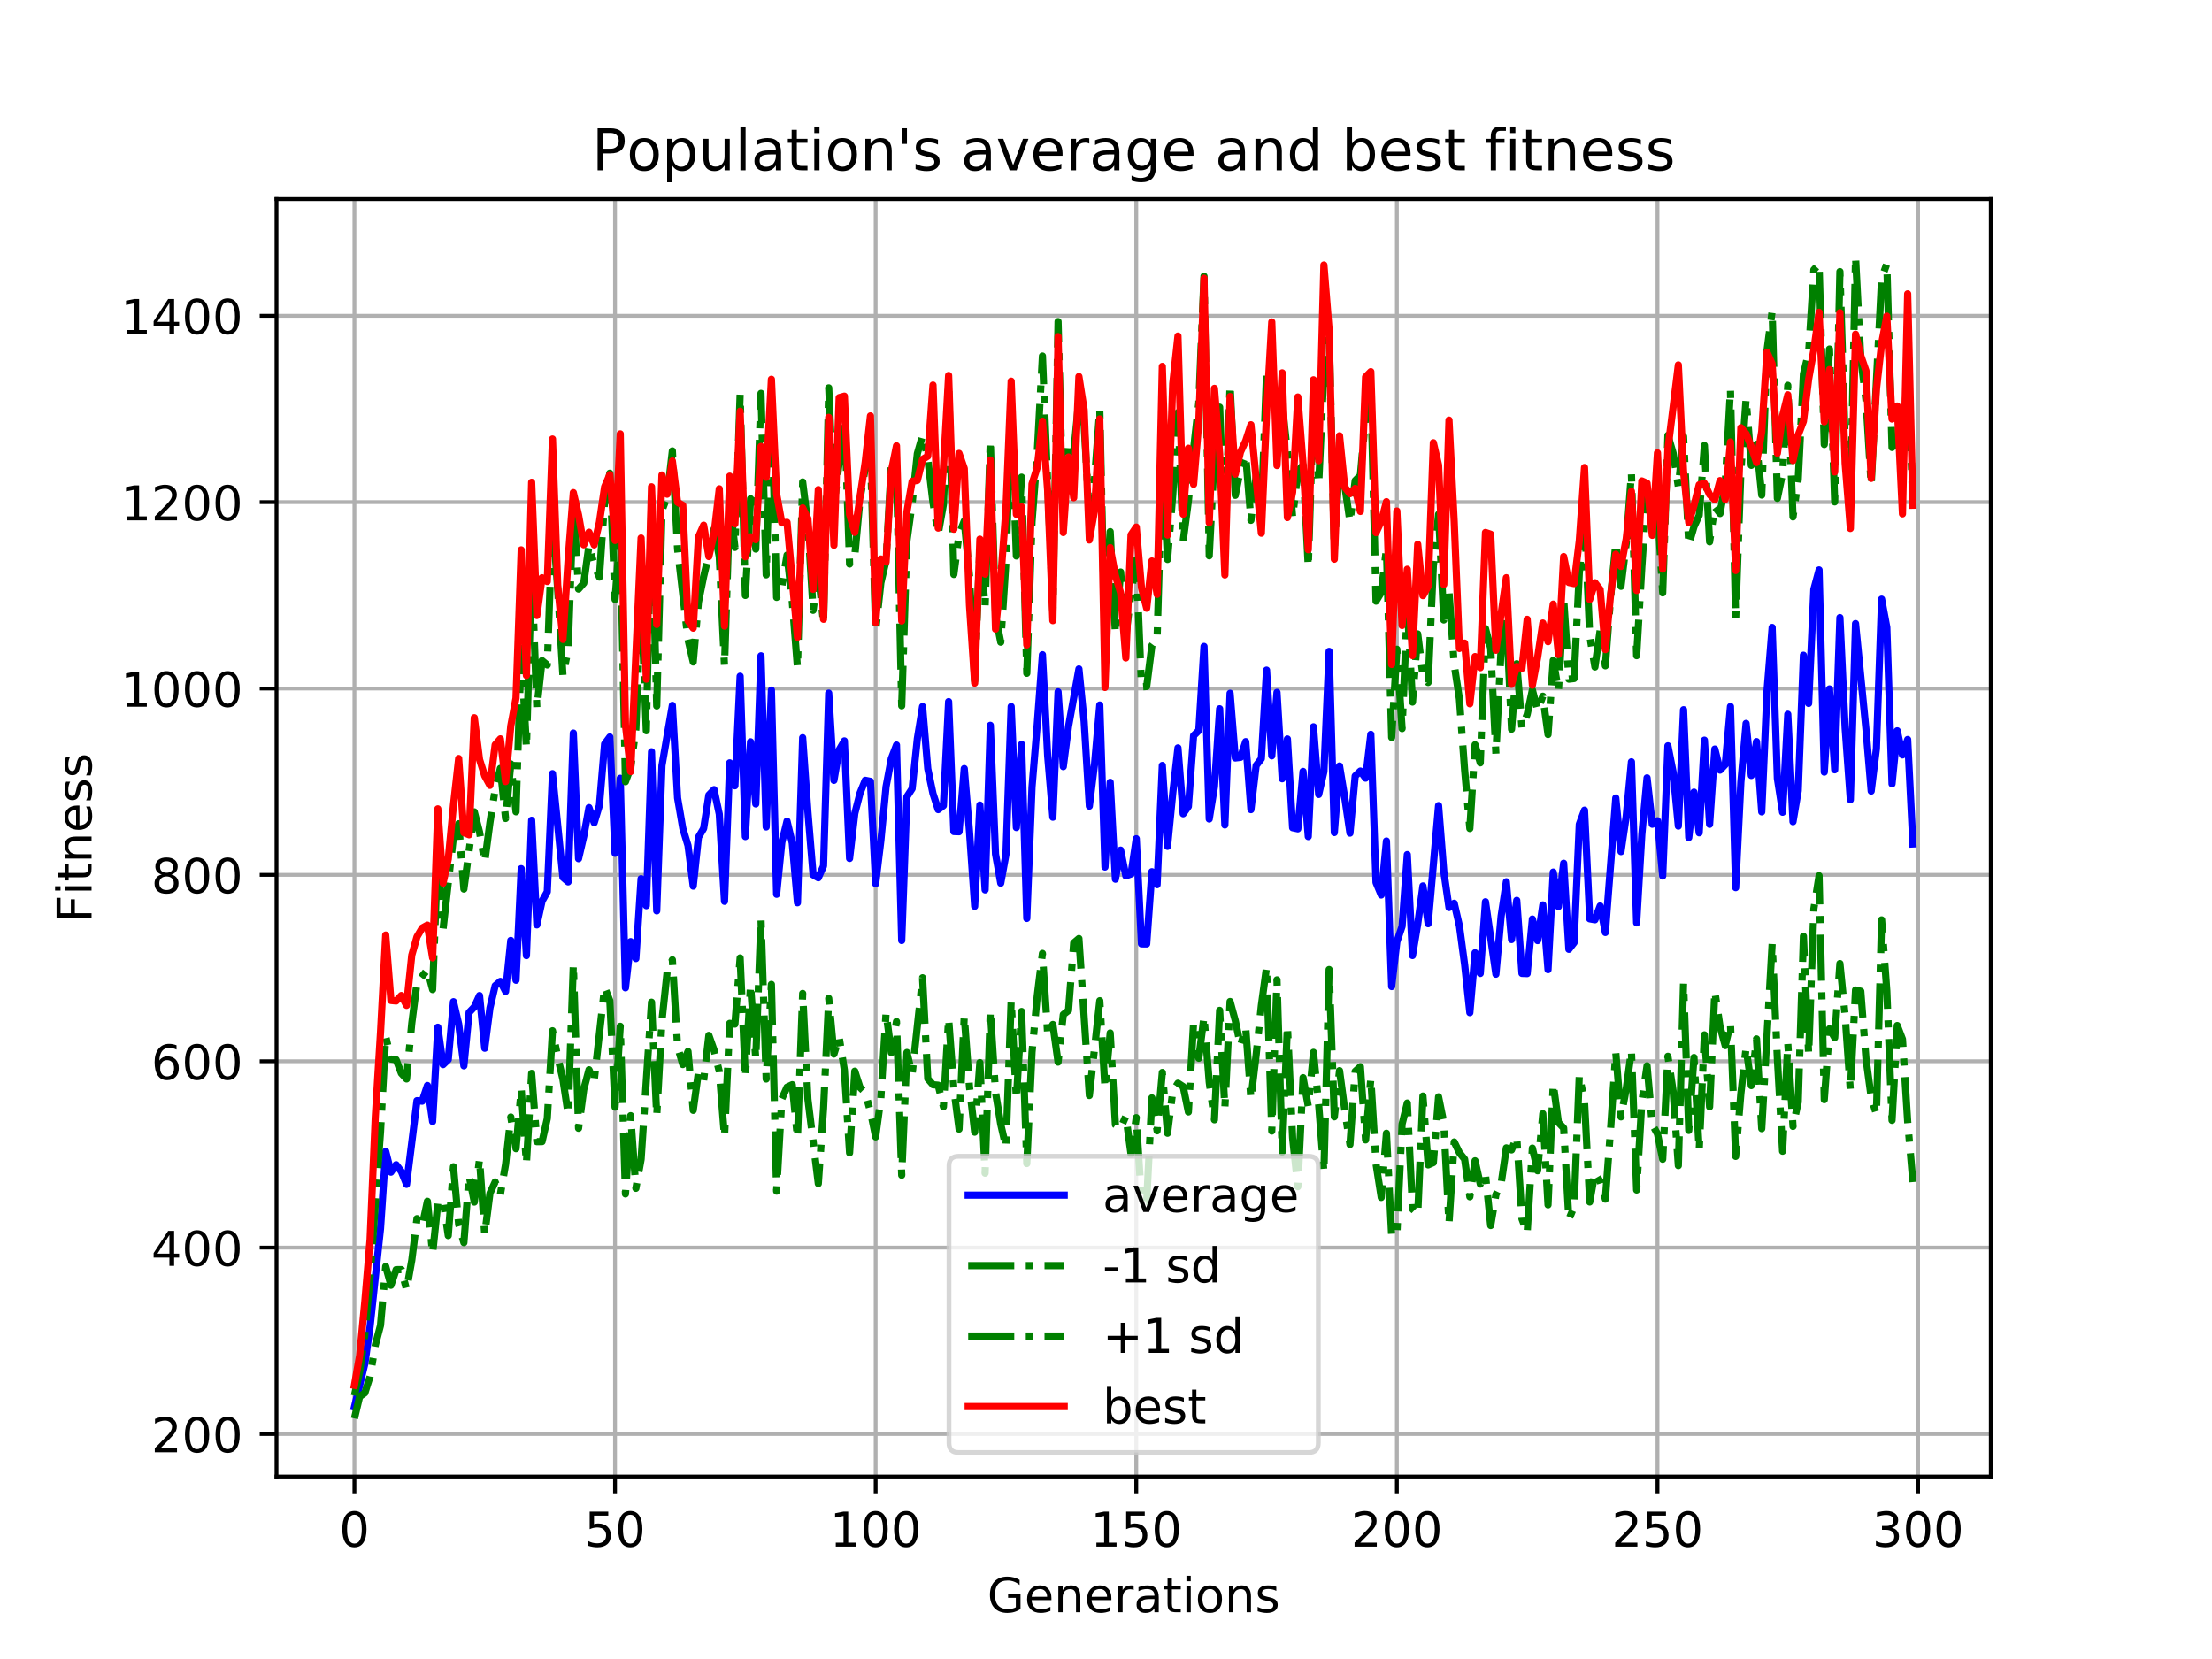 <?xml version="1.0" encoding="utf-8" standalone="no"?>
<!DOCTYPE svg PUBLIC "-//W3C//DTD SVG 1.1//EN"
  "http://www.w3.org/Graphics/SVG/1.1/DTD/svg11.dtd">
<!-- Created with matplotlib (https://matplotlib.org/) -->
<svg height="345.6pt" version="1.1" viewBox="0 0 460.8 345.6" width="460.8pt" xmlns="http://www.w3.org/2000/svg" xmlns:xlink="http://www.w3.org/1999/xlink">
 <defs>
  <style type="text/css">
*{stroke-linecap:butt;stroke-linejoin:round;}
  </style>
 </defs>
 <g id="figure_1">
  <g id="patch_1">
   <path d="M 0 345.6 
L 460.8 345.6 
L 460.8 0 
L 0 0 
z
" style="fill:#ffffff;"/>
  </g>
  <g id="axes_1">
   <g id="patch_2">
    <path d="M 57.6 307.584 
L 414.72 307.584 
L 414.72 41.472 
L 57.6 41.472 
z
" style="fill:#ffffff;"/>
   </g>
   <g id="matplotlib.axis_1">
    <g id="xtick_1">
     <g id="line2d_1">
      <path clip-path="url(#p823031bfba)" d="M 73.833 307.584 
L 73.833 41.472 
" style="fill:none;stroke:#b0b0b0;stroke-linecap:square;stroke-width:0.8;"/>
     </g>
     <g id="line2d_2">
      <defs>
       <path d="M 0 0 
L 0 3.5 
" id="m66d789ad8e" style="stroke:#000000;stroke-width:0.8;"/>
      </defs>
      <g>
       <use style="stroke:#000000;stroke-width:0.8;" x="73.833" xlink:href="#m66d789ad8e" y="307.584"/>
      </g>
     </g>
     <g id="text_1">
      <!-- 0 -->
      <defs>
       <path d="M 31.781 66.406 
Q 24.172 66.406 20.328 58.906 
Q 16.5 51.422 16.5 36.375 
Q 16.5 21.391 20.328 13.891 
Q 24.172 6.391 31.781 6.391 
Q 39.453 6.391 43.281 13.891 
Q 47.125 21.391 47.125 36.375 
Q 47.125 51.422 43.281 58.906 
Q 39.453 66.406 31.781 66.406 
z
M 31.781 74.219 
Q 44.047 74.219 50.516 64.516 
Q 56.984 54.828 56.984 36.375 
Q 56.984 17.969 50.516 8.266 
Q 44.047 -1.422 31.781 -1.422 
Q 19.531 -1.422 13.062 8.266 
Q 6.594 17.969 6.594 36.375 
Q 6.594 54.828 13.062 64.516 
Q 19.531 74.219 31.781 74.219 
z
" id="DejaVuSans-48"/>
      </defs>
      <g transform="translate(70.651 322.182)scale(0.1 -0.1)">
       <use xlink:href="#DejaVuSans-48"/>
      </g>
     </g>
    </g>
    <g id="xtick_2">
     <g id="line2d_3">
      <path clip-path="url(#p823031bfba)" d="M 128.123 307.584 
L 128.123 41.472 
" style="fill:none;stroke:#b0b0b0;stroke-linecap:square;stroke-width:0.8;"/>
     </g>
     <g id="line2d_4">
      <g>
       <use style="stroke:#000000;stroke-width:0.8;" x="128.123" xlink:href="#m66d789ad8e" y="307.584"/>
      </g>
     </g>
     <g id="text_2">
      <!-- 50 -->
      <defs>
       <path d="M 10.797 72.906 
L 49.516 72.906 
L 49.516 64.594 
L 19.828 64.594 
L 19.828 46.734 
Q 21.969 47.469 24.109 47.828 
Q 26.266 48.188 28.422 48.188 
Q 40.625 48.188 47.75 41.5 
Q 54.891 34.812 54.891 23.391 
Q 54.891 11.625 47.562 5.094 
Q 40.234 -1.422 26.906 -1.422 
Q 22.312 -1.422 17.547 -0.641 
Q 12.797 0.141 7.719 1.703 
L 7.719 11.625 
Q 12.109 9.234 16.797 8.062 
Q 21.484 6.891 26.703 6.891 
Q 35.156 6.891 40.078 11.328 
Q 45.016 15.766 45.016 23.391 
Q 45.016 31 40.078 35.438 
Q 35.156 39.891 26.703 39.891 
Q 22.75 39.891 18.812 39.016 
Q 14.891 38.141 10.797 36.281 
z
" id="DejaVuSans-53"/>
      </defs>
      <g transform="translate(121.76 322.182)scale(0.1 -0.1)">
       <use xlink:href="#DejaVuSans-53"/>
       <use x="63.623" xlink:href="#DejaVuSans-48"/>
      </g>
     </g>
    </g>
    <g id="xtick_3">
     <g id="line2d_5">
      <path clip-path="url(#p823031bfba)" d="M 182.413 307.584 
L 182.413 41.472 
" style="fill:none;stroke:#b0b0b0;stroke-linecap:square;stroke-width:0.8;"/>
     </g>
     <g id="line2d_6">
      <g>
       <use style="stroke:#000000;stroke-width:0.8;" x="182.413" xlink:href="#m66d789ad8e" y="307.584"/>
      </g>
     </g>
     <g id="text_3">
      <!-- 100 -->
      <defs>
       <path d="M 12.406 8.297 
L 28.516 8.297 
L 28.516 63.922 
L 10.984 60.406 
L 10.984 69.391 
L 28.422 72.906 
L 38.281 72.906 
L 38.281 8.297 
L 54.391 8.297 
L 54.391 0 
L 12.406 0 
z
" id="DejaVuSans-49"/>
      </defs>
      <g transform="translate(172.869 322.182)scale(0.1 -0.1)">
       <use xlink:href="#DejaVuSans-49"/>
       <use x="63.623" xlink:href="#DejaVuSans-48"/>
       <use x="127.246" xlink:href="#DejaVuSans-48"/>
      </g>
     </g>
    </g>
    <g id="xtick_4">
     <g id="line2d_7">
      <path clip-path="url(#p823031bfba)" d="M 236.703 307.584 
L 236.703 41.472 
" style="fill:none;stroke:#b0b0b0;stroke-linecap:square;stroke-width:0.8;"/>
     </g>
     <g id="line2d_8">
      <g>
       <use style="stroke:#000000;stroke-width:0.8;" x="236.703" xlink:href="#m66d789ad8e" y="307.584"/>
      </g>
     </g>
     <g id="text_4">
      <!-- 150 -->
      <g transform="translate(227.159 322.182)scale(0.1 -0.1)">
       <use xlink:href="#DejaVuSans-49"/>
       <use x="63.623" xlink:href="#DejaVuSans-53"/>
       <use x="127.246" xlink:href="#DejaVuSans-48"/>
      </g>
     </g>
    </g>
    <g id="xtick_5">
     <g id="line2d_9">
      <path clip-path="url(#p823031bfba)" d="M 290.993 307.584 
L 290.993 41.472 
" style="fill:none;stroke:#b0b0b0;stroke-linecap:square;stroke-width:0.8;"/>
     </g>
     <g id="line2d_10">
      <g>
       <use style="stroke:#000000;stroke-width:0.8;" x="290.993" xlink:href="#m66d789ad8e" y="307.584"/>
      </g>
     </g>
     <g id="text_5">
      <!-- 200 -->
      <defs>
       <path d="M 19.188 8.297 
L 53.609 8.297 
L 53.609 0 
L 7.328 0 
L 7.328 8.297 
Q 12.938 14.109 22.625 23.891 
Q 32.328 33.688 34.812 36.531 
Q 39.547 41.844 41.422 45.531 
Q 43.312 49.219 43.312 52.781 
Q 43.312 58.594 39.234 62.25 
Q 35.156 65.922 28.609 65.922 
Q 23.969 65.922 18.812 64.312 
Q 13.672 62.703 7.812 59.422 
L 7.812 69.391 
Q 13.766 71.781 18.938 73 
Q 24.125 74.219 28.422 74.219 
Q 39.75 74.219 46.484 68.547 
Q 53.219 62.891 53.219 53.422 
Q 53.219 48.922 51.531 44.891 
Q 49.859 40.875 45.406 35.406 
Q 44.188 33.984 37.641 27.219 
Q 31.109 20.453 19.188 8.297 
z
" id="DejaVuSans-50"/>
      </defs>
      <g transform="translate(281.449 322.182)scale(0.1 -0.1)">
       <use xlink:href="#DejaVuSans-50"/>
       <use x="63.623" xlink:href="#DejaVuSans-48"/>
       <use x="127.246" xlink:href="#DejaVuSans-48"/>
      </g>
     </g>
    </g>
    <g id="xtick_6">
     <g id="line2d_11">
      <path clip-path="url(#p823031bfba)" d="M 345.283 307.584 
L 345.283 41.472 
" style="fill:none;stroke:#b0b0b0;stroke-linecap:square;stroke-width:0.8;"/>
     </g>
     <g id="line2d_12">
      <g>
       <use style="stroke:#000000;stroke-width:0.8;" x="345.283" xlink:href="#m66d789ad8e" y="307.584"/>
      </g>
     </g>
     <g id="text_6">
      <!-- 250 -->
      <g transform="translate(335.739 322.182)scale(0.1 -0.1)">
       <use xlink:href="#DejaVuSans-50"/>
       <use x="63.623" xlink:href="#DejaVuSans-53"/>
       <use x="127.246" xlink:href="#DejaVuSans-48"/>
      </g>
     </g>
    </g>
    <g id="xtick_7">
     <g id="line2d_13">
      <path clip-path="url(#p823031bfba)" d="M 399.573 307.584 
L 399.573 41.472 
" style="fill:none;stroke:#b0b0b0;stroke-linecap:square;stroke-width:0.8;"/>
     </g>
     <g id="line2d_14">
      <g>
       <use style="stroke:#000000;stroke-width:0.8;" x="399.573" xlink:href="#m66d789ad8e" y="307.584"/>
      </g>
     </g>
     <g id="text_7">
      <!-- 300 -->
      <defs>
       <path d="M 40.578 39.312 
Q 47.656 37.797 51.625 33 
Q 55.609 28.219 55.609 21.188 
Q 55.609 10.406 48.188 4.484 
Q 40.766 -1.422 27.094 -1.422 
Q 22.516 -1.422 17.656 -0.516 
Q 12.797 0.391 7.625 2.203 
L 7.625 11.719 
Q 11.719 9.328 16.594 8.109 
Q 21.484 6.891 26.812 6.891 
Q 36.078 6.891 40.938 10.547 
Q 45.797 14.203 45.797 21.188 
Q 45.797 27.641 41.281 31.266 
Q 36.766 34.906 28.719 34.906 
L 20.219 34.906 
L 20.219 43.016 
L 29.109 43.016 
Q 36.375 43.016 40.234 45.922 
Q 44.094 48.828 44.094 54.297 
Q 44.094 59.906 40.109 62.906 
Q 36.141 65.922 28.719 65.922 
Q 24.656 65.922 20.016 65.031 
Q 15.375 64.156 9.812 62.312 
L 9.812 71.094 
Q 15.438 72.656 20.344 73.438 
Q 25.25 74.219 29.594 74.219 
Q 40.828 74.219 47.359 69.109 
Q 53.906 64.016 53.906 55.328 
Q 53.906 49.266 50.438 45.094 
Q 46.969 40.922 40.578 39.312 
z
" id="DejaVuSans-51"/>
      </defs>
      <g transform="translate(390.029 322.182)scale(0.1 -0.1)">
       <use xlink:href="#DejaVuSans-51"/>
       <use x="63.623" xlink:href="#DejaVuSans-48"/>
       <use x="127.246" xlink:href="#DejaVuSans-48"/>
      </g>
     </g>
    </g>
    <g id="text_8">
     <!-- Generations -->
     <defs>
      <path d="M 59.516 10.406 
L 59.516 29.984 
L 43.406 29.984 
L 43.406 38.094 
L 69.281 38.094 
L 69.281 6.781 
Q 63.578 2.734 56.688 0.656 
Q 49.812 -1.422 42 -1.422 
Q 24.906 -1.422 15.25 8.562 
Q 5.609 18.562 5.609 36.375 
Q 5.609 54.25 15.25 64.234 
Q 24.906 74.219 42 74.219 
Q 49.125 74.219 55.547 72.453 
Q 61.969 70.703 67.391 67.281 
L 67.391 56.781 
Q 61.922 61.422 55.766 63.766 
Q 49.609 66.109 42.828 66.109 
Q 29.438 66.109 22.719 58.641 
Q 16.016 51.172 16.016 36.375 
Q 16.016 21.625 22.719 14.156 
Q 29.438 6.688 42.828 6.688 
Q 48.047 6.688 52.141 7.594 
Q 56.25 8.5 59.516 10.406 
z
" id="DejaVuSans-71"/>
      <path d="M 56.203 29.594 
L 56.203 25.203 
L 14.891 25.203 
Q 15.484 15.922 20.484 11.062 
Q 25.484 6.203 34.422 6.203 
Q 39.594 6.203 44.453 7.469 
Q 49.312 8.734 54.109 11.281 
L 54.109 2.781 
Q 49.266 0.734 44.188 -0.344 
Q 39.109 -1.422 33.891 -1.422 
Q 20.797 -1.422 13.156 6.188 
Q 5.516 13.812 5.516 26.812 
Q 5.516 40.234 12.766 48.109 
Q 20.016 56 32.328 56 
Q 43.359 56 49.781 48.891 
Q 56.203 41.797 56.203 29.594 
z
M 47.219 32.234 
Q 47.125 39.594 43.094 43.984 
Q 39.062 48.391 32.422 48.391 
Q 24.906 48.391 20.391 44.141 
Q 15.875 39.891 15.188 32.172 
z
" id="DejaVuSans-101"/>
      <path d="M 54.891 33.016 
L 54.891 0 
L 45.906 0 
L 45.906 32.719 
Q 45.906 40.484 42.875 44.328 
Q 39.844 48.188 33.797 48.188 
Q 26.516 48.188 22.312 43.547 
Q 18.109 38.922 18.109 30.906 
L 18.109 0 
L 9.078 0 
L 9.078 54.688 
L 18.109 54.688 
L 18.109 46.188 
Q 21.344 51.125 25.703 53.562 
Q 30.078 56 35.797 56 
Q 45.219 56 50.047 50.172 
Q 54.891 44.344 54.891 33.016 
z
" id="DejaVuSans-110"/>
      <path d="M 41.109 46.297 
Q 39.594 47.172 37.812 47.578 
Q 36.031 48 33.891 48 
Q 26.266 48 22.188 43.047 
Q 18.109 38.094 18.109 28.812 
L 18.109 0 
L 9.078 0 
L 9.078 54.688 
L 18.109 54.688 
L 18.109 46.188 
Q 20.953 51.172 25.484 53.578 
Q 30.031 56 36.531 56 
Q 37.453 56 38.578 55.875 
Q 39.703 55.766 41.062 55.516 
z
" id="DejaVuSans-114"/>
      <path d="M 34.281 27.484 
Q 23.391 27.484 19.188 25 
Q 14.984 22.516 14.984 16.5 
Q 14.984 11.719 18.141 8.906 
Q 21.297 6.109 26.703 6.109 
Q 34.188 6.109 38.703 11.406 
Q 43.219 16.703 43.219 25.484 
L 43.219 27.484 
z
M 52.203 31.203 
L 52.203 0 
L 43.219 0 
L 43.219 8.297 
Q 40.141 3.328 35.547 0.953 
Q 30.953 -1.422 24.312 -1.422 
Q 15.922 -1.422 10.953 3.297 
Q 6 8.016 6 15.922 
Q 6 25.141 12.172 29.828 
Q 18.359 34.516 30.609 34.516 
L 43.219 34.516 
L 43.219 35.406 
Q 43.219 41.609 39.141 45 
Q 35.062 48.391 27.688 48.391 
Q 23 48.391 18.547 47.266 
Q 14.109 46.141 10.016 43.891 
L 10.016 52.203 
Q 14.938 54.109 19.578 55.047 
Q 24.219 56 28.609 56 
Q 40.484 56 46.344 49.844 
Q 52.203 43.703 52.203 31.203 
z
" id="DejaVuSans-97"/>
      <path d="M 18.312 70.219 
L 18.312 54.688 
L 36.812 54.688 
L 36.812 47.703 
L 18.312 47.703 
L 18.312 18.016 
Q 18.312 11.328 20.141 9.422 
Q 21.969 7.516 27.594 7.516 
L 36.812 7.516 
L 36.812 0 
L 27.594 0 
Q 17.188 0 13.234 3.875 
Q 9.281 7.766 9.281 18.016 
L 9.281 47.703 
L 2.688 47.703 
L 2.688 54.688 
L 9.281 54.688 
L 9.281 70.219 
z
" id="DejaVuSans-116"/>
      <path d="M 9.422 54.688 
L 18.406 54.688 
L 18.406 0 
L 9.422 0 
z
M 9.422 75.984 
L 18.406 75.984 
L 18.406 64.594 
L 9.422 64.594 
z
" id="DejaVuSans-105"/>
      <path d="M 30.609 48.391 
Q 23.391 48.391 19.188 42.75 
Q 14.984 37.109 14.984 27.297 
Q 14.984 17.484 19.156 11.844 
Q 23.344 6.203 30.609 6.203 
Q 37.797 6.203 41.984 11.859 
Q 46.188 17.531 46.188 27.297 
Q 46.188 37.016 41.984 42.703 
Q 37.797 48.391 30.609 48.391 
z
M 30.609 56 
Q 42.328 56 49.016 48.375 
Q 55.719 40.766 55.719 27.297 
Q 55.719 13.875 49.016 6.219 
Q 42.328 -1.422 30.609 -1.422 
Q 18.844 -1.422 12.172 6.219 
Q 5.516 13.875 5.516 27.297 
Q 5.516 40.766 12.172 48.375 
Q 18.844 56 30.609 56 
z
" id="DejaVuSans-111"/>
      <path d="M 44.281 53.078 
L 44.281 44.578 
Q 40.484 46.531 36.375 47.5 
Q 32.281 48.484 27.875 48.484 
Q 21.188 48.484 17.844 46.438 
Q 14.5 44.391 14.5 40.281 
Q 14.5 37.156 16.891 35.375 
Q 19.281 33.594 26.516 31.984 
L 29.594 31.297 
Q 39.156 29.25 43.188 25.516 
Q 47.219 21.781 47.219 15.094 
Q 47.219 7.469 41.188 3.016 
Q 35.156 -1.422 24.609 -1.422 
Q 20.219 -1.422 15.453 -0.562 
Q 10.688 0.297 5.422 2 
L 5.422 11.281 
Q 10.406 8.688 15.234 7.391 
Q 20.062 6.109 24.812 6.109 
Q 31.156 6.109 34.562 8.281 
Q 37.984 10.453 37.984 14.406 
Q 37.984 18.062 35.516 20.016 
Q 33.062 21.969 24.703 23.781 
L 21.578 24.516 
Q 13.234 26.266 9.516 29.906 
Q 5.812 33.547 5.812 39.891 
Q 5.812 47.609 11.281 51.797 
Q 16.75 56 26.812 56 
Q 31.781 56 36.172 55.266 
Q 40.578 54.547 44.281 53.078 
z
" id="DejaVuSans-115"/>
     </defs>
     <g transform="translate(205.662 335.861)scale(0.1 -0.1)">
      <use xlink:href="#DejaVuSans-71"/>
      <use x="77.49" xlink:href="#DejaVuSans-101"/>
      <use x="139.014" xlink:href="#DejaVuSans-110"/>
      <use x="202.393" xlink:href="#DejaVuSans-101"/>
      <use x="263.916" xlink:href="#DejaVuSans-114"/>
      <use x="305.029" xlink:href="#DejaVuSans-97"/>
      <use x="366.309" xlink:href="#DejaVuSans-116"/>
      <use x="405.518" xlink:href="#DejaVuSans-105"/>
      <use x="433.301" xlink:href="#DejaVuSans-111"/>
      <use x="494.482" xlink:href="#DejaVuSans-110"/>
      <use x="557.861" xlink:href="#DejaVuSans-115"/>
     </g>
    </g>
   </g>
   <g id="matplotlib.axis_2">
    <g id="ytick_1">
     <g id="line2d_15">
      <path clip-path="url(#p823031bfba)" d="M 57.6 298.726 
L 414.72 298.726 
" style="fill:none;stroke:#b0b0b0;stroke-linecap:square;stroke-width:0.8;"/>
     </g>
     <g id="line2d_16">
      <defs>
       <path d="M 0 0 
L -3.5 0 
" id="ma57bd97db6" style="stroke:#000000;stroke-width:0.8;"/>
      </defs>
      <g>
       <use style="stroke:#000000;stroke-width:0.8;" x="57.6" xlink:href="#ma57bd97db6" y="298.726"/>
      </g>
     </g>
     <g id="text_9">
      <!-- 200 -->
      <g transform="translate(31.512 302.525)scale(0.1 -0.1)">
       <use xlink:href="#DejaVuSans-50"/>
       <use x="63.623" xlink:href="#DejaVuSans-48"/>
       <use x="127.246" xlink:href="#DejaVuSans-48"/>
      </g>
     </g>
    </g>
    <g id="ytick_2">
     <g id="line2d_17">
      <path clip-path="url(#p823031bfba)" d="M 57.6 259.901 
L 414.72 259.901 
" style="fill:none;stroke:#b0b0b0;stroke-linecap:square;stroke-width:0.8;"/>
     </g>
     <g id="line2d_18">
      <g>
       <use style="stroke:#000000;stroke-width:0.8;" x="57.6" xlink:href="#ma57bd97db6" y="259.901"/>
      </g>
     </g>
     <g id="text_10">
      <!-- 400 -->
      <defs>
       <path d="M 37.797 64.312 
L 12.891 25.391 
L 37.797 25.391 
z
M 35.203 72.906 
L 47.609 72.906 
L 47.609 25.391 
L 58.016 25.391 
L 58.016 17.188 
L 47.609 17.188 
L 47.609 0 
L 37.797 0 
L 37.797 17.188 
L 4.891 17.188 
L 4.891 26.703 
z
" id="DejaVuSans-52"/>
      </defs>
      <g transform="translate(31.512 263.701)scale(0.1 -0.1)">
       <use xlink:href="#DejaVuSans-52"/>
       <use x="63.623" xlink:href="#DejaVuSans-48"/>
       <use x="127.246" xlink:href="#DejaVuSans-48"/>
      </g>
     </g>
    </g>
    <g id="ytick_3">
     <g id="line2d_19">
      <path clip-path="url(#p823031bfba)" d="M 57.6 221.077 
L 414.72 221.077 
" style="fill:none;stroke:#b0b0b0;stroke-linecap:square;stroke-width:0.8;"/>
     </g>
     <g id="line2d_20">
      <g>
       <use style="stroke:#000000;stroke-width:0.8;" x="57.6" xlink:href="#ma57bd97db6" y="221.077"/>
      </g>
     </g>
     <g id="text_11">
      <!-- 600 -->
      <defs>
       <path d="M 33.016 40.375 
Q 26.375 40.375 22.484 35.828 
Q 18.609 31.297 18.609 23.391 
Q 18.609 15.531 22.484 10.953 
Q 26.375 6.391 33.016 6.391 
Q 39.656 6.391 43.531 10.953 
Q 47.406 15.531 47.406 23.391 
Q 47.406 31.297 43.531 35.828 
Q 39.656 40.375 33.016 40.375 
z
M 52.594 71.297 
L 52.594 62.312 
Q 48.875 64.062 45.094 64.984 
Q 41.312 65.922 37.594 65.922 
Q 27.828 65.922 22.672 59.328 
Q 17.531 52.734 16.797 39.406 
Q 19.672 43.656 24.016 45.922 
Q 28.375 48.188 33.594 48.188 
Q 44.578 48.188 50.953 41.516 
Q 57.328 34.859 57.328 23.391 
Q 57.328 12.156 50.688 5.359 
Q 44.047 -1.422 33.016 -1.422 
Q 20.359 -1.422 13.672 8.266 
Q 6.984 17.969 6.984 36.375 
Q 6.984 53.656 15.188 63.938 
Q 23.391 74.219 37.203 74.219 
Q 40.922 74.219 44.703 73.484 
Q 48.484 72.75 52.594 71.297 
z
" id="DejaVuSans-54"/>
      </defs>
      <g transform="translate(31.512 224.876)scale(0.1 -0.1)">
       <use xlink:href="#DejaVuSans-54"/>
       <use x="63.623" xlink:href="#DejaVuSans-48"/>
       <use x="127.246" xlink:href="#DejaVuSans-48"/>
      </g>
     </g>
    </g>
    <g id="ytick_4">
     <g id="line2d_21">
      <path clip-path="url(#p823031bfba)" d="M 57.6 182.253 
L 414.72 182.253 
" style="fill:none;stroke:#b0b0b0;stroke-linecap:square;stroke-width:0.8;"/>
     </g>
     <g id="line2d_22">
      <g>
       <use style="stroke:#000000;stroke-width:0.8;" x="57.6" xlink:href="#ma57bd97db6" y="182.253"/>
      </g>
     </g>
     <g id="text_12">
      <!-- 800 -->
      <defs>
       <path d="M 31.781 34.625 
Q 24.75 34.625 20.719 30.859 
Q 16.703 27.094 16.703 20.516 
Q 16.703 13.922 20.719 10.156 
Q 24.75 6.391 31.781 6.391 
Q 38.812 6.391 42.859 10.172 
Q 46.922 13.969 46.922 20.516 
Q 46.922 27.094 42.891 30.859 
Q 38.875 34.625 31.781 34.625 
z
M 21.922 38.812 
Q 15.578 40.375 12.031 44.719 
Q 8.5 49.078 8.5 55.328 
Q 8.5 64.062 14.719 69.141 
Q 20.953 74.219 31.781 74.219 
Q 42.672 74.219 48.875 69.141 
Q 55.078 64.062 55.078 55.328 
Q 55.078 49.078 51.531 44.719 
Q 48 40.375 41.703 38.812 
Q 48.828 37.156 52.797 32.312 
Q 56.781 27.484 56.781 20.516 
Q 56.781 9.906 50.312 4.234 
Q 43.844 -1.422 31.781 -1.422 
Q 19.734 -1.422 13.25 4.234 
Q 6.781 9.906 6.781 20.516 
Q 6.781 27.484 10.781 32.312 
Q 14.797 37.156 21.922 38.812 
z
M 18.312 54.391 
Q 18.312 48.734 21.844 45.562 
Q 25.391 42.391 31.781 42.391 
Q 38.141 42.391 41.719 45.562 
Q 45.312 48.734 45.312 54.391 
Q 45.312 60.062 41.719 63.234 
Q 38.141 66.406 31.781 66.406 
Q 25.391 66.406 21.844 63.234 
Q 18.312 60.062 18.312 54.391 
z
" id="DejaVuSans-56"/>
      </defs>
      <g transform="translate(31.512 186.052)scale(0.1 -0.1)">
       <use xlink:href="#DejaVuSans-56"/>
       <use x="63.623" xlink:href="#DejaVuSans-48"/>
       <use x="127.246" xlink:href="#DejaVuSans-48"/>
      </g>
     </g>
    </g>
    <g id="ytick_5">
     <g id="line2d_23">
      <path clip-path="url(#p823031bfba)" d="M 57.6 143.429 
L 414.72 143.429 
" style="fill:none;stroke:#b0b0b0;stroke-linecap:square;stroke-width:0.8;"/>
     </g>
     <g id="line2d_24">
      <g>
       <use style="stroke:#000000;stroke-width:0.8;" x="57.6" xlink:href="#ma57bd97db6" y="143.429"/>
      </g>
     </g>
     <g id="text_13">
      <!-- 1000 -->
      <g transform="translate(25.15 147.228)scale(0.1 -0.1)">
       <use xlink:href="#DejaVuSans-49"/>
       <use x="63.623" xlink:href="#DejaVuSans-48"/>
       <use x="127.246" xlink:href="#DejaVuSans-48"/>
       <use x="190.869" xlink:href="#DejaVuSans-48"/>
      </g>
     </g>
    </g>
    <g id="ytick_6">
     <g id="line2d_25">
      <path clip-path="url(#p823031bfba)" d="M 57.6 104.604 
L 414.72 104.604 
" style="fill:none;stroke:#b0b0b0;stroke-linecap:square;stroke-width:0.8;"/>
     </g>
     <g id="line2d_26">
      <g>
       <use style="stroke:#000000;stroke-width:0.8;" x="57.6" xlink:href="#ma57bd97db6" y="104.604"/>
      </g>
     </g>
     <g id="text_14">
      <!-- 1200 -->
      <g transform="translate(25.15 108.404)scale(0.1 -0.1)">
       <use xlink:href="#DejaVuSans-49"/>
       <use x="63.623" xlink:href="#DejaVuSans-50"/>
       <use x="127.246" xlink:href="#DejaVuSans-48"/>
       <use x="190.869" xlink:href="#DejaVuSans-48"/>
      </g>
     </g>
    </g>
    <g id="ytick_7">
     <g id="line2d_27">
      <path clip-path="url(#p823031bfba)" d="M 57.6 65.78 
L 414.72 65.78 
" style="fill:none;stroke:#b0b0b0;stroke-linecap:square;stroke-width:0.8;"/>
     </g>
     <g id="line2d_28">
      <g>
       <use style="stroke:#000000;stroke-width:0.8;" x="57.6" xlink:href="#ma57bd97db6" y="65.78"/>
      </g>
     </g>
     <g id="text_15">
      <!-- 1400 -->
      <g transform="translate(25.15 69.579)scale(0.1 -0.1)">
       <use xlink:href="#DejaVuSans-49"/>
       <use x="63.623" xlink:href="#DejaVuSans-52"/>
       <use x="127.246" xlink:href="#DejaVuSans-48"/>
       <use x="190.869" xlink:href="#DejaVuSans-48"/>
      </g>
     </g>
    </g>
    <g id="text_16">
     <!-- Fitness -->
     <defs>
      <path d="M 9.812 72.906 
L 51.703 72.906 
L 51.703 64.594 
L 19.672 64.594 
L 19.672 43.109 
L 48.578 43.109 
L 48.578 34.812 
L 19.672 34.812 
L 19.672 0 
L 9.812 0 
z
" id="DejaVuSans-70"/>
     </defs>
     <g transform="translate(19.07 192.202)rotate(-90)scale(0.1 -0.1)">
      <use xlink:href="#DejaVuSans-70"/>
      <use x="57.41" xlink:href="#DejaVuSans-105"/>
      <use x="85.193" xlink:href="#DejaVuSans-116"/>
      <use x="124.402" xlink:href="#DejaVuSans-110"/>
      <use x="187.781" xlink:href="#DejaVuSans-101"/>
      <use x="249.305" xlink:href="#DejaVuSans-115"/>
      <use x="301.404" xlink:href="#DejaVuSans-115"/>
     </g>
    </g>
   </g>
   <g id="line2d_29">
    <path clip-path="url(#p823031bfba)" d="M 73.833 293.107 
L 76.004 284.063 
L 77.09 276.337 
L 79.262 255.946 
L 80.348 239.841 
L 81.433 244.179 
L 82.519 242.626 
L 83.605 244.038 
L 84.691 246.717 
L 86.862 229.291 
L 87.948 229.391 
L 89.034 226.132 
L 90.12 233.636 
L 91.206 213.991 
L 92.291 221.782 
L 93.377 220.741 
L 94.463 208.676 
L 95.549 213.33 
L 96.635 222.034 
L 97.72 210.918 
L 98.806 209.769 
L 99.892 207.39 
L 100.978 218.364 
L 102.064 209.961 
L 103.149 205.351 
L 104.235 204.445 
L 105.321 206.527 
L 106.407 195.91 
L 107.493 204.201 
L 108.578 180.961 
L 109.664 199.074 
L 110.75 170.878 
L 111.836 192.673 
L 112.922 187.712 
L 114.007 185.768 
L 115.093 161.164 
L 117.265 182.767 
L 118.351 183.712 
L 119.436 152.706 
L 120.522 178.877 
L 121.608 174.203 
L 122.694 168.232 
L 123.78 171.384 
L 124.865 167.787 
L 125.951 154.99 
L 127.037 153.52 
L 128.123 177.756 
L 129.209 162.126 
L 130.294 205.784 
L 131.38 196.163 
L 132.466 199.688 
L 133.552 183.054 
L 134.638 188.668 
L 135.723 156.606 
L 136.809 189.75 
L 137.895 159.506 
L 140.067 146.939 
L 141.152 166.222 
L 142.238 172.562 
L 143.324 176.142 
L 144.41 184.6 
L 145.496 174.421 
L 146.581 172.584 
L 147.667 165.626 
L 148.753 164.497 
L 149.839 169.589 
L 150.925 187.763 
L 152.01 158.911 
L 153.096 163.687 
L 154.182 140.864 
L 155.268 174.267 
L 156.354 154.533 
L 157.439 167.473 
L 158.525 136.616 
L 159.611 172.266 
L 160.697 143.766 
L 161.783 186.292 
L 162.868 175.504 
L 163.954 171.055 
L 165.04 175.619 
L 166.126 188.064 
L 167.212 153.677 
L 168.297 169.079 
L 169.383 182.245 
L 170.469 182.86 
L 171.555 180.399 
L 172.641 144.388 
L 173.726 162.559 
L 174.812 156.222 
L 175.898 154.341 
L 176.984 178.832 
L 178.07 169.464 
L 179.155 165.245 
L 180.241 162.55 
L 181.327 162.768 
L 182.413 184.114 
L 183.499 175.103 
L 184.584 163.873 
L 185.67 158.049 
L 186.756 155.206 
L 187.842 195.927 
L 188.928 165.971 
L 190.013 164.289 
L 191.099 153.885 
L 192.185 147.188 
L 193.271 160.145 
L 194.357 165.321 
L 195.442 168.651 
L 196.528 167.827 
L 197.614 146.16 
L 198.7 173.225 
L 199.786 173.262 
L 200.871 160.112 
L 201.957 173.173 
L 203.043 188.801 
L 204.129 167.701 
L 205.215 185.381 
L 206.3 151.094 
L 207.386 177.929 
L 208.472 183.989 
L 209.558 177.993 
L 210.644 147.186 
L 211.729 172.391 
L 212.815 155.057 
L 213.901 191.322 
L 214.987 163.951 
L 216.073 150.932 
L 217.158 136.386 
L 218.244 157.44 
L 219.33 170.235 
L 220.416 144.123 
L 221.502 159.701 
L 222.587 151.344 
L 224.759 139.356 
L 225.845 150.31 
L 226.931 167.928 
L 228.016 159.144 
L 229.102 146.864 
L 230.188 180.62 
L 231.274 162.967 
L 232.36 183.151 
L 233.445 177.095 
L 234.531 182.468 
L 235.617 182.069 
L 236.703 174.721 
L 237.789 196.622 
L 238.875 196.638 
L 239.96 181.598 
L 241.046 184.296 
L 242.132 159.456 
L 243.218 176.307 
L 244.304 165.232 
L 245.389 155.798 
L 246.475 169.516 
L 247.561 168.003 
L 248.647 153.248 
L 249.733 152.184 
L 250.818 134.66 
L 251.904 170.609 
L 252.99 163.906 
L 254.076 147.65 
L 255.162 171.853 
L 256.247 144.422 
L 257.333 157.899 
L 258.419 157.769 
L 259.505 154.498 
L 260.591 168.657 
L 261.676 159.469 
L 262.762 158.045 
L 263.848 139.602 
L 264.934 157.456 
L 266.02 144.231 
L 267.105 162.23 
L 268.191 153.946 
L 269.277 172.43 
L 270.363 172.658 
L 271.449 160.702 
L 272.534 174.268 
L 273.62 151.406 
L 274.706 165.496 
L 275.792 160.744 
L 276.878 135.693 
L 277.963 173.433 
L 279.049 159.567 
L 280.135 166.164 
L 281.221 173.553 
L 282.307 161.661 
L 283.392 160.624 
L 284.478 162.099 
L 285.564 152.98 
L 286.65 183.838 
L 287.736 186.446 
L 288.821 175.199 
L 289.907 205.515 
L 290.993 196.193 
L 292.079 192.98 
L 293.165 178.021 
L 294.25 199.053 
L 295.336 192.494 
L 296.422 184.559 
L 297.508 192.423 
L 299.679 167.818 
L 300.765 181.515 
L 301.851 189.059 
L 302.937 188.166 
L 304.023 192.862 
L 305.108 200.942 
L 306.194 210.953 
L 307.28 198.48 
L 308.366 202.788 
L 309.452 187.85 
L 311.623 202.943 
L 312.709 190.862 
L 313.795 183.695 
L 314.881 195.726 
L 315.966 187.566 
L 317.052 202.774 
L 318.138 202.816 
L 319.224 191.448 
L 320.31 195.941 
L 321.395 188.513 
L 322.481 201.999 
L 323.567 181.677 
L 324.653 188.859 
L 325.739 179.833 
L 326.824 197.755 
L 327.91 196.362 
L 328.996 171.712 
L 330.082 168.771 
L 331.168 191.406 
L 332.253 191.604 
L 333.339 188.726 
L 334.425 194.25 
L 336.597 166.24 
L 337.682 177.4 
L 338.768 170.049 
L 339.854 158.701 
L 340.94 192.245 
L 342.026 173.795 
L 343.111 162.041 
L 344.197 171.703 
L 345.283 170.982 
L 346.369 182.497 
L 347.455 155.367 
L 348.54 160.854 
L 349.626 172.086 
L 350.712 147.847 
L 351.798 174.483 
L 352.884 165.014 
L 353.969 173.491 
L 355.055 154.187 
L 356.141 171.721 
L 357.227 156.037 
L 358.313 160.431 
L 359.398 159.276 
L 360.484 147.175 
L 361.57 184.915 
L 362.656 162.925 
L 363.742 150.699 
L 364.827 161.542 
L 365.913 154.489 
L 366.999 169.124 
L 368.085 144.126 
L 369.171 130.707 
L 370.256 162.161 
L 371.342 169.203 
L 372.428 148.797 
L 373.514 171.168 
L 374.6 164.717 
L 375.685 136.488 
L 376.771 146.537 
L 377.857 122.757 
L 378.943 118.728 
L 380.029 160.84 
L 381.114 143.513 
L 382.2 160.362 
L 383.286 128.653 
L 384.372 151.647 
L 385.458 166.6 
L 386.543 129.902 
L 388.715 151.964 
L 389.801 164.796 
L 390.887 155.956 
L 391.972 124.818 
L 393.058 130.694 
L 394.144 163.301 
L 395.23 152.242 
L 396.316 157.268 
L 397.401 154.053 
L 398.487 175.809 
L 398.487 175.809 
" style="fill:none;stroke:#0000ff;stroke-linecap:square;stroke-width:1.5;"/>
   </g>
   <g id="line2d_30">
    <path clip-path="url(#p823031bfba)" d="M 73.833 295.488 
L 74.919 290.94 
L 76.004 290.168 
L 77.09 286.755 
L 78.176 280.245 
L 79.262 276.099 
L 80.348 263.817 
L 81.433 267.743 
L 82.519 264.497 
L 83.605 264.482 
L 84.691 268.668 
L 85.777 262.533 
L 86.862 253.864 
L 87.948 255.354 
L 89.034 250.248 
L 90.12 261.126 
L 91.206 250.65 
L 92.291 249.986 
L 93.377 257.402 
L 94.463 243.056 
L 95.549 255.063 
L 96.635 258.859 
L 97.72 244.876 
L 98.806 250.414 
L 99.892 241.465 
L 100.978 257.168 
L 102.064 248.578 
L 103.149 246.217 
L 104.235 248.827 
L 105.321 242.554 
L 106.407 232.69 
L 107.493 239.293 
L 108.578 226.884 
L 109.664 242.373 
L 110.75 223.605 
L 111.836 237.826 
L 112.922 237.808 
L 114.007 233.013 
L 115.093 214.729 
L 116.179 220.211 
L 117.265 224.843 
L 118.351 232.096 
L 119.436 200.883 
L 120.522 235.04 
L 121.608 226.932 
L 122.694 222.851 
L 123.78 225.05 
L 125.951 205.667 
L 127.037 208.459 
L 128.123 230.626 
L 129.209 213.795 
L 130.294 248.72 
L 131.38 232.41 
L 132.466 247.544 
L 133.552 241.496 
L 135.723 208.775 
L 136.809 232.438 
L 137.895 212.631 
L 138.981 202.446 
L 140.067 199.947 
L 141.152 218.065 
L 142.238 221.768 
L 143.324 219.036 
L 144.41 231.297 
L 145.496 223.387 
L 146.581 225.076 
L 147.667 215.685 
L 148.753 218.752 
L 149.839 223.208 
L 150.925 236.821 
L 152.01 213.185 
L 153.096 213.338 
L 154.182 199.55 
L 155.268 224.49 
L 156.354 205.17 
L 157.439 220.565 
L 158.525 191.29 
L 159.611 224.781 
L 160.697 205.066 
L 161.783 248.138 
L 162.868 228.903 
L 163.954 226.473 
L 165.04 225.958 
L 166.126 237.059 
L 167.212 206.952 
L 168.297 228.961 
L 170.469 246.568 
L 171.555 230.984 
L 172.641 207.981 
L 173.726 219.575 
L 174.812 216.077 
L 175.898 222.919 
L 176.984 240.166 
L 178.07 223.146 
L 179.155 226.528 
L 180.241 227.596 
L 181.327 231.535 
L 182.413 236.826 
L 183.499 228.802 
L 184.584 210.972 
L 185.67 219.283 
L 186.756 212.805 
L 187.842 244.817 
L 188.928 219.255 
L 190.013 223.766 
L 192.185 203.687 
L 193.271 224.714 
L 194.357 225.97 
L 195.442 226.067 
L 196.528 230.554 
L 197.614 212.194 
L 198.7 226.776 
L 199.786 235.208 
L 200.871 211.686 
L 201.957 226.411 
L 203.043 235.847 
L 204.129 221.36 
L 205.215 244.392 
L 206.3 210.471 
L 207.386 227.588 
L 208.472 234.199 
L 209.558 238.936 
L 210.644 208.451 
L 211.729 228.963 
L 212.815 210.712 
L 213.901 242.384 
L 214.987 219.212 
L 216.073 207.495 
L 217.158 198.607 
L 218.244 215.359 
L 219.33 213.42 
L 220.416 221.256 
L 221.502 211.358 
L 222.587 210.502 
L 223.673 196.439 
L 224.759 195.515 
L 226.931 228.216 
L 229.102 208.466 
L 230.188 226.719 
L 231.274 215.185 
L 232.36 234.311 
L 233.445 235.029 
L 234.531 232.516 
L 235.617 240.442 
L 236.703 232.825 
L 237.789 250.154 
L 238.875 250.265 
L 239.96 228.712 
L 241.046 235.569 
L 242.132 223.411 
L 243.218 236.069 
L 244.304 227.392 
L 245.389 225.648 
L 246.475 226.351 
L 247.561 231.638 
L 248.647 213.022 
L 249.733 220.449 
L 250.818 211.781 
L 251.904 225.437 
L 252.99 233.272 
L 254.076 210.477 
L 255.162 230.803 
L 256.247 208.63 
L 257.333 212.611 
L 258.419 217.805 
L 259.505 214.112 
L 260.591 228.923 
L 261.676 219.765 
L 262.762 209.466 
L 263.848 201.443 
L 264.934 235.618 
L 266.02 204.12 
L 267.105 239.997 
L 268.191 213.708 
L 269.277 237.069 
L 270.363 247.2 
L 271.449 224.495 
L 272.534 230.46 
L 273.62 219.224 
L 274.706 230.187 
L 275.792 244.133 
L 276.878 201.974 
L 277.963 232.649 
L 279.049 223.036 
L 280.135 231.181 
L 281.221 238.424 
L 282.307 223.194 
L 283.392 222.21 
L 284.478 237.46 
L 285.564 224.712 
L 286.65 242.447 
L 287.736 249.454 
L 288.821 236.077 
L 289.907 257.409 
L 290.993 257.141 
L 292.079 234.178 
L 293.165 229.782 
L 294.25 251.857 
L 295.336 252.927 
L 296.422 228.33 
L 297.508 242.668 
L 298.594 242.188 
L 299.679 228.494 
L 300.765 233.885 
L 301.851 254.836 
L 302.937 237.886 
L 304.023 240.123 
L 305.108 241.479 
L 306.194 249.311 
L 307.28 241.813 
L 308.366 246.66 
L 309.452 244.758 
L 310.537 255.297 
L 311.623 248.87 
L 312.709 246.596 
L 313.795 239.122 
L 314.881 239.547 
L 315.966 236.858 
L 317.052 253.915 
L 318.138 256.807 
L 319.224 239.167 
L 320.31 243.889 
L 321.395 231.995 
L 322.481 250.988 
L 323.567 225.795 
L 324.653 233.837 
L 325.739 234.992 
L 326.824 254.035 
L 327.91 251.374 
L 328.996 224.009 
L 330.082 229.519 
L 331.168 250.39 
L 332.253 244.262 
L 333.339 246.128 
L 334.425 249.8 
L 335.511 235.288 
L 336.597 219.244 
L 337.682 232.663 
L 338.768 226.855 
L 339.854 218.859 
L 340.94 247.899 
L 342.026 229.511 
L 343.111 222.026 
L 344.197 234.251 
L 345.283 236.203 
L 346.369 241.488 
L 347.455 220.044 
L 348.54 227.314 
L 349.626 242.817 
L 350.712 204.768 
L 351.798 235.488 
L 352.884 220.292 
L 353.969 239.641 
L 355.055 215.583 
L 356.141 230.569 
L 357.227 206.508 
L 358.313 213.876 
L 359.398 217.826 
L 360.484 213.234 
L 361.57 240.892 
L 362.656 227.791 
L 363.742 218.286 
L 364.827 226.146 
L 365.913 216.426 
L 366.999 235.113 
L 369.171 196.603 
L 370.256 220.507 
L 371.342 239.821 
L 372.428 217.33 
L 373.514 234.649 
L 374.6 229.573 
L 375.685 195.036 
L 376.771 219.619 
L 377.857 189.317 
L 378.943 182.44 
L 380.029 229.079 
L 381.114 214.315 
L 382.2 216.174 
L 383.286 200.729 
L 384.372 211.577 
L 385.458 227.153 
L 386.543 206.235 
L 387.629 206.494 
L 388.715 220.557 
L 389.801 228.561 
L 390.887 232.127 
L 391.972 191.622 
L 393.058 206.44 
L 394.144 233.385 
L 395.23 213.636 
L 396.316 216.484 
L 397.401 233.628 
L 398.487 246.243 
L 398.487 246.243 
" style="fill:none;stroke:#008000;stroke-dasharray:9.6,2.4,1.5,2.4;stroke-dashoffset:0;stroke-width:1.5;"/>
   </g>
   <g id="line2d_31">
    <path clip-path="url(#p823031bfba)" d="M 73.833 290.726 
L 74.919 285.767 
L 76.004 277.959 
L 77.09 265.918 
L 79.262 235.792 
L 80.348 215.864 
L 81.433 220.615 
L 82.519 220.756 
L 83.605 223.594 
L 84.691 224.766 
L 85.777 213.174 
L 86.862 204.719 
L 89.034 202.017 
L 90.12 206.147 
L 91.206 177.333 
L 92.291 193.578 
L 94.463 174.297 
L 95.549 171.596 
L 96.635 185.208 
L 98.806 169.125 
L 99.892 173.316 
L 100.978 179.559 
L 102.064 171.343 
L 103.149 164.485 
L 104.235 160.063 
L 105.321 170.499 
L 106.407 159.131 
L 107.493 169.109 
L 108.578 135.038 
L 109.664 155.774 
L 110.75 118.152 
L 111.836 147.519 
L 112.922 137.615 
L 114.007 138.523 
L 115.093 107.6 
L 116.179 122.829 
L 117.265 140.69 
L 118.351 135.328 
L 119.436 104.529 
L 120.522 122.714 
L 121.608 121.475 
L 122.694 113.614 
L 123.78 117.718 
L 124.865 120.214 
L 125.951 104.313 
L 127.037 98.581 
L 128.123 124.886 
L 129.209 110.457 
L 130.294 162.848 
L 131.38 159.916 
L 132.466 151.833 
L 133.552 124.612 
L 134.638 152.224 
L 135.723 104.436 
L 136.809 147.062 
L 137.895 106.382 
L 138.981 103.424 
L 140.067 93.932 
L 141.152 114.379 
L 143.324 133.248 
L 144.41 137.903 
L 145.496 125.454 
L 146.581 120.092 
L 147.667 115.567 
L 148.753 110.241 
L 149.839 115.97 
L 150.925 138.704 
L 152.01 104.637 
L 153.096 114.035 
L 154.182 82.178 
L 155.268 124.043 
L 156.354 103.895 
L 157.439 114.381 
L 158.525 81.942 
L 159.611 119.751 
L 160.697 82.466 
L 161.783 124.447 
L 162.868 122.106 
L 163.954 115.638 
L 165.04 125.28 
L 166.126 139.069 
L 167.212 100.402 
L 168.297 109.198 
L 169.383 127.135 
L 170.469 119.152 
L 171.555 129.815 
L 172.641 80.796 
L 173.726 105.543 
L 174.812 96.367 
L 175.898 85.763 
L 176.984 117.497 
L 178.07 115.781 
L 179.155 103.962 
L 180.241 97.504 
L 181.327 94.001 
L 182.413 131.402 
L 183.499 121.404 
L 184.584 116.774 
L 185.67 96.815 
L 186.756 97.607 
L 187.842 147.037 
L 188.928 112.687 
L 190.013 104.812 
L 191.099 94.485 
L 192.185 90.689 
L 193.271 95.576 
L 194.357 104.672 
L 195.442 111.235 
L 196.528 105.1 
L 197.614 80.127 
L 198.7 119.674 
L 199.786 111.316 
L 200.871 108.539 
L 201.957 119.935 
L 203.043 141.756 
L 204.129 114.042 
L 205.215 126.371 
L 206.3 91.716 
L 207.386 128.269 
L 208.472 133.778 
L 209.558 117.051 
L 210.644 85.921 
L 211.729 115.819 
L 212.815 99.403 
L 213.901 140.26 
L 214.987 108.69 
L 216.073 94.369 
L 217.158 74.165 
L 219.33 127.049 
L 220.416 66.99 
L 221.502 108.045 
L 222.587 92.186 
L 223.673 94.247 
L 224.759 83.197 
L 225.845 88.569 
L 226.931 107.641 
L 228.016 99.688 
L 229.102 85.262 
L 230.188 134.521 
L 231.274 110.749 
L 232.36 131.99 
L 233.445 119.162 
L 234.531 132.42 
L 235.617 123.696 
L 236.703 116.617 
L 237.789 143.09 
L 238.875 143.011 
L 239.96 134.484 
L 241.046 133.023 
L 242.132 95.501 
L 243.218 116.545 
L 244.304 103.072 
L 245.389 85.947 
L 246.475 112.681 
L 247.561 104.369 
L 248.647 93.475 
L 249.733 83.919 
L 250.818 57.54 
L 251.904 115.781 
L 252.99 94.541 
L 254.076 84.824 
L 255.162 112.903 
L 256.247 80.214 
L 257.333 103.188 
L 258.419 97.732 
L 259.505 94.884 
L 260.591 108.39 
L 261.676 99.174 
L 262.762 106.624 
L 263.848 77.761 
L 264.934 79.293 
L 266.02 84.342 
L 267.105 84.462 
L 268.191 94.184 
L 269.277 107.79 
L 270.363 98.115 
L 271.449 96.909 
L 272.534 118.075 
L 273.62 83.588 
L 274.706 100.805 
L 275.792 77.355 
L 276.878 69.413 
L 277.963 114.216 
L 279.049 96.097 
L 280.135 101.146 
L 281.221 108.682 
L 282.307 100.128 
L 283.392 99.037 
L 284.478 86.737 
L 285.564 81.248 
L 286.65 125.23 
L 287.736 123.438 
L 288.821 114.321 
L 289.907 153.622 
L 290.993 135.246 
L 292.079 151.782 
L 293.165 126.26 
L 294.25 146.249 
L 295.336 132.061 
L 296.422 140.789 
L 297.508 142.177 
L 298.594 117.869 
L 299.679 107.141 
L 300.765 129.145 
L 301.851 123.281 
L 302.937 138.446 
L 304.023 145.601 
L 305.108 160.405 
L 306.194 172.596 
L 307.28 155.148 
L 308.366 158.915 
L 309.452 130.941 
L 310.537 135.031 
L 311.623 157.016 
L 312.709 135.127 
L 313.795 128.268 
L 314.881 151.904 
L 315.966 138.273 
L 317.052 151.632 
L 318.138 148.826 
L 319.224 143.729 
L 320.31 147.993 
L 321.395 145.031 
L 322.481 153.01 
L 323.567 137.559 
L 324.653 143.88 
L 325.739 124.674 
L 326.824 141.474 
L 327.91 141.35 
L 328.996 119.415 
L 330.082 108.022 
L 331.168 132.422 
L 332.253 138.947 
L 333.339 131.325 
L 334.425 138.699 
L 335.511 124.472 
L 336.597 113.236 
L 337.682 122.138 
L 338.768 113.243 
L 339.854 98.543 
L 340.94 136.59 
L 342.026 118.078 
L 343.111 102.056 
L 344.197 109.155 
L 345.283 105.76 
L 346.369 123.506 
L 347.455 90.69 
L 348.54 94.395 
L 349.626 101.355 
L 350.712 90.926 
L 351.798 113.477 
L 352.884 109.736 
L 353.969 107.341 
L 355.055 92.791 
L 356.141 112.872 
L 357.227 105.567 
L 358.313 106.985 
L 359.398 100.726 
L 360.484 81.116 
L 361.57 128.937 
L 362.656 98.058 
L 363.742 83.111 
L 364.827 96.938 
L 365.913 92.551 
L 366.999 103.134 
L 368.085 73.108 
L 369.171 64.811 
L 370.256 103.815 
L 371.342 98.585 
L 372.428 80.264 
L 373.514 107.688 
L 374.6 99.86 
L 375.685 77.94 
L 376.771 73.455 
L 377.857 56.197 
L 378.943 55.015 
L 380.029 92.601 
L 381.114 72.711 
L 382.2 104.55 
L 383.286 56.577 
L 384.372 91.718 
L 385.458 106.048 
L 386.543 53.568 
L 387.629 74.599 
L 388.715 83.371 
L 389.801 101.031 
L 391.972 58.014 
L 393.058 54.949 
L 394.144 93.218 
L 395.23 90.847 
L 396.316 98.052 
L 397.401 74.477 
L 398.487 105.376 
L 398.487 105.376 
" style="fill:none;stroke:#008000;stroke-dasharray:9.6,2.4,1.5,2.4;stroke-dashoffset:0;stroke-width:1.5;"/>
   </g>
   <g id="line2d_32">
    <path clip-path="url(#p823031bfba)" d="M 73.833 288.59 
L 74.919 282.375 
L 76.004 271.091 
L 77.09 258.215 
L 78.176 232.763 
L 79.262 215.143 
L 80.348 194.786 
L 81.433 208.414 
L 82.519 208.522 
L 83.605 207.383 
L 84.691 209.439 
L 85.777 198.969 
L 86.862 195.151 
L 87.948 193.318 
L 89.034 192.716 
L 90.12 199.547 
L 91.206 168.502 
L 92.291 183.988 
L 93.377 178.983 
L 94.463 167.714 
L 95.549 158.01 
L 96.635 173.462 
L 97.72 173.898 
L 98.806 149.515 
L 99.892 158.209 
L 100.978 161.628 
L 102.064 163.611 
L 103.149 155.158 
L 104.235 153.916 
L 105.321 162.816 
L 106.407 151.208 
L 107.493 145.436 
L 108.578 114.549 
L 109.664 140.711 
L 110.75 100.467 
L 111.836 128.225 
L 112.922 120.362 
L 114.007 121.144 
L 115.093 91.457 
L 116.179 121.969 
L 117.265 133.207 
L 118.351 116.485 
L 119.436 102.617 
L 120.522 107.283 
L 121.608 113.492 
L 122.694 110.867 
L 123.78 113.517 
L 124.865 108.809 
L 125.951 101.435 
L 127.037 98.864 
L 128.123 112.587 
L 129.209 90.384 
L 130.294 151.017 
L 131.38 160.73 
L 133.552 112.082 
L 134.638 141.48 
L 135.723 101.408 
L 136.809 130.09 
L 137.895 98.952 
L 138.981 102.947 
L 140.067 96.026 
L 141.152 104.628 
L 142.238 105.256 
L 143.324 129.317 
L 144.41 130.854 
L 145.496 111.869 
L 146.581 109.403 
L 147.667 115.941 
L 148.753 111.208 
L 149.839 101.829 
L 150.925 130.427 
L 152.01 99.195 
L 153.096 109.14 
L 154.182 85.657 
L 155.268 115.981 
L 156.354 111.819 
L 157.439 112.425 
L 158.525 93.002 
L 159.611 99.424 
L 160.697 79.008 
L 161.783 102.907 
L 162.868 108.934 
L 163.954 108.814 
L 166.126 132.76 
L 167.212 105.797 
L 168.297 108.058 
L 169.383 122.768 
L 170.469 101.995 
L 171.555 129.003 
L 172.641 86.937 
L 173.726 113.594 
L 174.812 82.834 
L 175.898 82.521 
L 176.984 107.166 
L 178.07 110.898 
L 180.241 96.274 
L 181.327 86.635 
L 182.413 129.692 
L 183.499 116.448 
L 184.584 117.081 
L 185.67 98.204 
L 186.756 92.872 
L 187.842 129.363 
L 188.928 106.612 
L 190.013 100.276 
L 191.099 100.071 
L 192.185 95.695 
L 193.271 95.027 
L 194.357 80.216 
L 195.442 110.009 
L 196.528 97.537 
L 197.614 78.215 
L 198.7 110.257 
L 199.786 94.451 
L 200.871 97.586 
L 201.957 126.064 
L 203.043 142.307 
L 204.129 112.318 
L 205.215 119.603 
L 206.3 95.828 
L 207.386 131.055 
L 208.472 120.47 
L 209.558 106.071 
L 210.644 79.402 
L 211.729 107.151 
L 212.815 105.591 
L 213.901 134.351 
L 214.987 100.811 
L 216.073 97.39 
L 217.158 87.739 
L 218.244 102.186 
L 219.33 129.289 
L 220.416 70.123 
L 221.502 110.94 
L 222.587 95.204 
L 223.673 103.688 
L 224.759 78.437 
L 225.845 85.361 
L 226.931 112.493 
L 228.016 106.324 
L 229.102 87.262 
L 230.188 143.206 
L 231.274 114.08 
L 232.36 119.909 
L 233.445 123.507 
L 234.531 137.063 
L 235.617 111.42 
L 236.703 109.805 
L 237.789 122.432 
L 238.875 126.708 
L 239.96 116.865 
L 241.046 123.82 
L 242.132 76.324 
L 243.218 111.467 
L 244.304 79.915 
L 245.389 70.01 
L 246.475 107.121 
L 247.561 93.373 
L 248.647 100.895 
L 249.733 87.972 
L 250.818 57.959 
L 251.904 108.901 
L 252.99 80.904 
L 254.076 94.534 
L 255.162 119.774 
L 256.247 82.607 
L 257.333 98.769 
L 258.419 94.167 
L 259.505 91.831 
L 260.591 88.486 
L 262.762 111.079 
L 263.848 86.158 
L 264.934 67.068 
L 266.02 96.979 
L 267.105 77.67 
L 268.191 107.82 
L 269.277 102.522 
L 270.363 82.699 
L 271.449 96.662 
L 272.534 114.52 
L 273.62 79.117 
L 274.706 95.976 
L 275.792 55.194 
L 276.878 68.739 
L 277.963 116.496 
L 279.049 90.782 
L 280.135 101.487 
L 281.221 102.846 
L 282.307 101.75 
L 283.392 106.535 
L 284.478 78.535 
L 285.564 77.426 
L 286.65 110.97 
L 287.736 108.621 
L 288.821 104.51 
L 289.907 138.426 
L 290.993 106.449 
L 292.079 130.301 
L 293.165 118.584 
L 294.25 136.58 
L 295.336 113.383 
L 296.422 124.079 
L 297.508 122.157 
L 298.594 92.224 
L 299.679 96.892 
L 300.765 121.761 
L 301.851 87.515 
L 302.937 108.687 
L 304.023 135.086 
L 305.108 133.976 
L 306.194 146.612 
L 307.28 136.776 
L 308.366 139.094 
L 309.452 110.923 
L 310.537 111.292 
L 311.623 135.458 
L 313.795 120.35 
L 314.881 142.56 
L 315.966 138.841 
L 317.052 139.217 
L 318.138 129.011 
L 319.224 142.75 
L 320.31 136.978 
L 321.395 129.784 
L 322.481 133.673 
L 323.567 125.846 
L 324.653 136.337 
L 325.739 115.939 
L 326.824 121.338 
L 327.91 121.571 
L 328.996 112.643 
L 330.082 97.39 
L 331.168 124.883 
L 332.253 121.393 
L 333.339 122.791 
L 334.425 135.331 
L 335.511 123.966 
L 336.597 115.46 
L 337.682 117.995 
L 338.768 112.274 
L 339.854 102.363 
L 340.94 123.012 
L 342.026 100.185 
L 343.111 100.666 
L 344.197 111.521 
L 345.283 94.341 
L 346.369 118.553 
L 347.455 93.544 
L 349.626 76.019 
L 350.712 98.248 
L 351.798 108.872 
L 352.884 105.293 
L 353.969 100.989 
L 355.055 100.682 
L 356.141 103.029 
L 357.227 104.101 
L 358.313 100.116 
L 359.398 104.055 
L 360.484 92.073 
L 361.57 118.85 
L 362.656 89.097 
L 363.742 90.358 
L 364.827 93.07 
L 365.913 96.358 
L 366.999 89.91 
L 368.085 73.36 
L 369.171 75.796 
L 370.256 94.42 
L 371.342 86.635 
L 372.428 82.237 
L 373.514 95.943 
L 374.6 90.607 
L 375.685 87.762 
L 376.771 78.999 
L 377.857 72.886 
L 378.943 65.052 
L 380.029 87.863 
L 381.114 76.981 
L 382.2 98.31 
L 383.286 65.139 
L 384.372 96.501 
L 385.458 110.09 
L 386.543 69.619 
L 387.629 74.083 
L 388.715 77.237 
L 389.801 99.662 
L 390.887 81.149 
L 391.972 71.615 
L 393.058 65.858 
L 394.144 87.297 
L 395.23 84.583 
L 396.316 107.05 
L 397.401 61.21 
L 398.487 105.248 
L 398.487 105.248 
" style="fill:none;stroke:#ff0000;stroke-linecap:square;stroke-width:1.5;"/>
   </g>
   <g id="patch_3">
    <path d="M 57.6 307.584 
L 57.6 41.472 
" style="fill:none;stroke:#000000;stroke-linecap:square;stroke-linejoin:miter;stroke-width:0.8;"/>
   </g>
   <g id="patch_4">
    <path d="M 414.72 307.584 
L 414.72 41.472 
" style="fill:none;stroke:#000000;stroke-linecap:square;stroke-linejoin:miter;stroke-width:0.8;"/>
   </g>
   <g id="patch_5">
    <path d="M 57.6 307.584 
L 414.72 307.584 
" style="fill:none;stroke:#000000;stroke-linecap:square;stroke-linejoin:miter;stroke-width:0.8;"/>
   </g>
   <g id="patch_6">
    <path d="M 57.6 41.472 
L 414.72 41.472 
" style="fill:none;stroke:#000000;stroke-linecap:square;stroke-linejoin:miter;stroke-width:0.8;"/>
   </g>
   <g id="text_17">
    <!-- Population's average and best fitness -->
    <defs>
     <path d="M 19.672 64.797 
L 19.672 37.406 
L 32.078 37.406 
Q 38.969 37.406 42.719 40.969 
Q 46.484 44.531 46.484 51.125 
Q 46.484 57.672 42.719 61.234 
Q 38.969 64.797 32.078 64.797 
z
M 9.812 72.906 
L 32.078 72.906 
Q 44.344 72.906 50.609 67.359 
Q 56.891 61.812 56.891 51.125 
Q 56.891 40.328 50.609 34.812 
Q 44.344 29.297 32.078 29.297 
L 19.672 29.297 
L 19.672 0 
L 9.812 0 
z
" id="DejaVuSans-80"/>
     <path d="M 18.109 8.203 
L 18.109 -20.797 
L 9.078 -20.797 
L 9.078 54.688 
L 18.109 54.688 
L 18.109 46.391 
Q 20.953 51.266 25.266 53.625 
Q 29.594 56 35.594 56 
Q 45.562 56 51.781 48.094 
Q 58.016 40.188 58.016 27.297 
Q 58.016 14.406 51.781 6.484 
Q 45.562 -1.422 35.594 -1.422 
Q 29.594 -1.422 25.266 0.953 
Q 20.953 3.328 18.109 8.203 
z
M 48.688 27.297 
Q 48.688 37.203 44.609 42.844 
Q 40.531 48.484 33.406 48.484 
Q 26.266 48.484 22.188 42.844 
Q 18.109 37.203 18.109 27.297 
Q 18.109 17.391 22.188 11.75 
Q 26.266 6.109 33.406 6.109 
Q 40.531 6.109 44.609 11.75 
Q 48.688 17.391 48.688 27.297 
z
" id="DejaVuSans-112"/>
     <path d="M 8.5 21.578 
L 8.5 54.688 
L 17.484 54.688 
L 17.484 21.922 
Q 17.484 14.156 20.5 10.266 
Q 23.531 6.391 29.594 6.391 
Q 36.859 6.391 41.078 11.031 
Q 45.312 15.672 45.312 23.688 
L 45.312 54.688 
L 54.297 54.688 
L 54.297 0 
L 45.312 0 
L 45.312 8.406 
Q 42.047 3.422 37.719 1 
Q 33.406 -1.422 27.688 -1.422 
Q 18.266 -1.422 13.375 4.438 
Q 8.5 10.297 8.5 21.578 
z
M 31.109 56 
z
" id="DejaVuSans-117"/>
     <path d="M 9.422 75.984 
L 18.406 75.984 
L 18.406 0 
L 9.422 0 
z
" id="DejaVuSans-108"/>
     <path d="M 17.922 72.906 
L 17.922 45.797 
L 9.625 45.797 
L 9.625 72.906 
z
" id="DejaVuSans-39"/>
     <path id="DejaVuSans-32"/>
     <path d="M 2.984 54.688 
L 12.5 54.688 
L 29.594 8.797 
L 46.688 54.688 
L 56.203 54.688 
L 35.688 0 
L 23.484 0 
z
" id="DejaVuSans-118"/>
     <path d="M 45.406 27.984 
Q 45.406 37.75 41.375 43.109 
Q 37.359 48.484 30.078 48.484 
Q 22.859 48.484 18.828 43.109 
Q 14.797 37.75 14.797 27.984 
Q 14.797 18.266 18.828 12.891 
Q 22.859 7.516 30.078 7.516 
Q 37.359 7.516 41.375 12.891 
Q 45.406 18.266 45.406 27.984 
z
M 54.391 6.781 
Q 54.391 -7.172 48.188 -13.984 
Q 42 -20.797 29.203 -20.797 
Q 24.469 -20.797 20.266 -20.094 
Q 16.062 -19.391 12.109 -17.922 
L 12.109 -9.188 
Q 16.062 -11.328 19.922 -12.344 
Q 23.781 -13.375 27.781 -13.375 
Q 36.625 -13.375 41.016 -8.766 
Q 45.406 -4.156 45.406 5.172 
L 45.406 9.625 
Q 42.625 4.781 38.281 2.391 
Q 33.938 0 27.875 0 
Q 17.828 0 11.672 7.656 
Q 5.516 15.328 5.516 27.984 
Q 5.516 40.672 11.672 48.328 
Q 17.828 56 27.875 56 
Q 33.938 56 38.281 53.609 
Q 42.625 51.219 45.406 46.391 
L 45.406 54.688 
L 54.391 54.688 
z
" id="DejaVuSans-103"/>
     <path d="M 45.406 46.391 
L 45.406 75.984 
L 54.391 75.984 
L 54.391 0 
L 45.406 0 
L 45.406 8.203 
Q 42.578 3.328 38.25 0.953 
Q 33.938 -1.422 27.875 -1.422 
Q 17.969 -1.422 11.734 6.484 
Q 5.516 14.406 5.516 27.297 
Q 5.516 40.188 11.734 48.094 
Q 17.969 56 27.875 56 
Q 33.938 56 38.25 53.625 
Q 42.578 51.266 45.406 46.391 
z
M 14.797 27.297 
Q 14.797 17.391 18.875 11.75 
Q 22.953 6.109 30.078 6.109 
Q 37.203 6.109 41.297 11.75 
Q 45.406 17.391 45.406 27.297 
Q 45.406 37.203 41.297 42.844 
Q 37.203 48.484 30.078 48.484 
Q 22.953 48.484 18.875 42.844 
Q 14.797 37.203 14.797 27.297 
z
" id="DejaVuSans-100"/>
     <path d="M 48.688 27.297 
Q 48.688 37.203 44.609 42.844 
Q 40.531 48.484 33.406 48.484 
Q 26.266 48.484 22.188 42.844 
Q 18.109 37.203 18.109 27.297 
Q 18.109 17.391 22.188 11.75 
Q 26.266 6.109 33.406 6.109 
Q 40.531 6.109 44.609 11.75 
Q 48.688 17.391 48.688 27.297 
z
M 18.109 46.391 
Q 20.953 51.266 25.266 53.625 
Q 29.594 56 35.594 56 
Q 45.562 56 51.781 48.094 
Q 58.016 40.188 58.016 27.297 
Q 58.016 14.406 51.781 6.484 
Q 45.562 -1.422 35.594 -1.422 
Q 29.594 -1.422 25.266 0.953 
Q 20.953 3.328 18.109 8.203 
L 18.109 0 
L 9.078 0 
L 9.078 75.984 
L 18.109 75.984 
z
" id="DejaVuSans-98"/>
     <path d="M 37.109 75.984 
L 37.109 68.5 
L 28.516 68.5 
Q 23.688 68.5 21.797 66.547 
Q 19.922 64.594 19.922 59.516 
L 19.922 54.688 
L 34.719 54.688 
L 34.719 47.703 
L 19.922 47.703 
L 19.922 0 
L 10.891 0 
L 10.891 47.703 
L 2.297 47.703 
L 2.297 54.688 
L 10.891 54.688 
L 10.891 58.5 
Q 10.891 67.625 15.141 71.797 
Q 19.391 75.984 28.609 75.984 
z
" id="DejaVuSans-102"/>
    </defs>
    <g transform="translate(123.315 35.472)scale(0.12 -0.12)">
     <use xlink:href="#DejaVuSans-80"/>
     <use x="60.256" xlink:href="#DejaVuSans-111"/>
     <use x="121.438" xlink:href="#DejaVuSans-112"/>
     <use x="184.914" xlink:href="#DejaVuSans-117"/>
     <use x="248.293" xlink:href="#DejaVuSans-108"/>
     <use x="276.076" xlink:href="#DejaVuSans-97"/>
     <use x="337.355" xlink:href="#DejaVuSans-116"/>
     <use x="376.564" xlink:href="#DejaVuSans-105"/>
     <use x="404.348" xlink:href="#DejaVuSans-111"/>
     <use x="465.529" xlink:href="#DejaVuSans-110"/>
     <use x="528.908" xlink:href="#DejaVuSans-39"/>
     <use x="556.398" xlink:href="#DejaVuSans-115"/>
     <use x="608.498" xlink:href="#DejaVuSans-32"/>
     <use x="640.285" xlink:href="#DejaVuSans-97"/>
     <use x="701.564" xlink:href="#DejaVuSans-118"/>
     <use x="760.744" xlink:href="#DejaVuSans-101"/>
     <use x="822.268" xlink:href="#DejaVuSans-114"/>
     <use x="863.381" xlink:href="#DejaVuSans-97"/>
     <use x="924.66" xlink:href="#DejaVuSans-103"/>
     <use x="988.137" xlink:href="#DejaVuSans-101"/>
     <use x="1049.66" xlink:href="#DejaVuSans-32"/>
     <use x="1081.447" xlink:href="#DejaVuSans-97"/>
     <use x="1142.727" xlink:href="#DejaVuSans-110"/>
     <use x="1206.105" xlink:href="#DejaVuSans-100"/>
     <use x="1269.582" xlink:href="#DejaVuSans-32"/>
     <use x="1301.369" xlink:href="#DejaVuSans-98"/>
     <use x="1364.846" xlink:href="#DejaVuSans-101"/>
     <use x="1426.369" xlink:href="#DejaVuSans-115"/>
     <use x="1478.469" xlink:href="#DejaVuSans-116"/>
     <use x="1517.678" xlink:href="#DejaVuSans-32"/>
     <use x="1549.465" xlink:href="#DejaVuSans-102"/>
     <use x="1584.67" xlink:href="#DejaVuSans-105"/>
     <use x="1612.453" xlink:href="#DejaVuSans-116"/>
     <use x="1651.662" xlink:href="#DejaVuSans-110"/>
     <use x="1715.041" xlink:href="#DejaVuSans-101"/>
     <use x="1776.564" xlink:href="#DejaVuSans-115"/>
     <use x="1828.664" xlink:href="#DejaVuSans-115"/>
    </g>
   </g>
   <g id="legend_1">
    <g id="patch_7">
     <path d="M 199.69 302.584 
L 272.63 302.584 
Q 274.63 302.584 274.63 300.584 
L 274.63 242.871 
Q 274.63 240.871 272.63 240.871 
L 199.69 240.871 
Q 197.69 240.871 197.69 242.871 
L 197.69 300.584 
Q 197.69 302.584 199.69 302.584 
z
" style="fill:#ffffff;opacity:0.8;stroke:#cccccc;stroke-linejoin:miter;"/>
    </g>
    <g id="line2d_33">
     <path d="M 201.69 248.97 
L 221.69 248.97 
" style="fill:none;stroke:#0000ff;stroke-linecap:square;stroke-width:1.5;"/>
    </g>
    <g id="line2d_34"/>
    <g id="text_18">
     <!-- average -->
     <g transform="translate(229.69 252.47)scale(0.1 -0.1)">
      <use xlink:href="#DejaVuSans-97"/>
      <use x="61.279" xlink:href="#DejaVuSans-118"/>
      <use x="120.459" xlink:href="#DejaVuSans-101"/>
      <use x="181.982" xlink:href="#DejaVuSans-114"/>
      <use x="223.096" xlink:href="#DejaVuSans-97"/>
      <use x="284.375" xlink:href="#DejaVuSans-103"/>
      <use x="347.852" xlink:href="#DejaVuSans-101"/>
     </g>
    </g>
    <g id="line2d_35">
     <path d="M 201.69 263.648 
L 221.69 263.648 
" style="fill:none;stroke:#008000;stroke-dasharray:9.6,2.4,1.5,2.4;stroke-dashoffset:0;stroke-width:1.5;"/>
    </g>
    <g id="line2d_36"/>
    <g id="text_19">
     <!-- -1 sd -->
     <defs>
      <path d="M 4.891 31.391 
L 31.203 31.391 
L 31.203 23.391 
L 4.891 23.391 
z
" id="DejaVuSans-45"/>
     </defs>
     <g transform="translate(229.69 267.148)scale(0.1 -0.1)">
      <use xlink:href="#DejaVuSans-45"/>
      <use x="36.084" xlink:href="#DejaVuSans-49"/>
      <use x="99.707" xlink:href="#DejaVuSans-32"/>
      <use x="131.494" xlink:href="#DejaVuSans-115"/>
      <use x="183.594" xlink:href="#DejaVuSans-100"/>
     </g>
    </g>
    <g id="line2d_37">
     <path d="M 201.69 278.326 
L 221.69 278.326 
" style="fill:none;stroke:#008000;stroke-dasharray:9.6,2.4,1.5,2.4;stroke-dashoffset:0;stroke-width:1.5;"/>
    </g>
    <g id="line2d_38"/>
    <g id="text_20">
     <!-- +1 sd -->
     <defs>
      <path d="M 46 62.703 
L 46 35.5 
L 73.188 35.5 
L 73.188 27.203 
L 46 27.203 
L 46 0 
L 37.797 0 
L 37.797 27.203 
L 10.594 27.203 
L 10.594 35.5 
L 37.797 35.5 
L 37.797 62.703 
z
" id="DejaVuSans-43"/>
     </defs>
     <g transform="translate(229.69 281.826)scale(0.1 -0.1)">
      <use xlink:href="#DejaVuSans-43"/>
      <use x="83.789" xlink:href="#DejaVuSans-49"/>
      <use x="147.412" xlink:href="#DejaVuSans-32"/>
      <use x="179.199" xlink:href="#DejaVuSans-115"/>
      <use x="231.299" xlink:href="#DejaVuSans-100"/>
     </g>
    </g>
    <g id="line2d_39">
     <path d="M 201.69 293.004 
L 221.69 293.004 
" style="fill:none;stroke:#ff0000;stroke-linecap:square;stroke-width:1.5;"/>
    </g>
    <g id="line2d_40"/>
    <g id="text_21">
     <!-- best -->
     <g transform="translate(229.69 296.504)scale(0.1 -0.1)">
      <use xlink:href="#DejaVuSans-98"/>
      <use x="63.477" xlink:href="#DejaVuSans-101"/>
      <use x="125" xlink:href="#DejaVuSans-115"/>
      <use x="177.1" xlink:href="#DejaVuSans-116"/>
     </g>
    </g>
   </g>
  </g>
 </g>
 <defs>
  <clipPath id="p823031bfba">
   <rect height="266.112" width="357.12" x="57.6" y="41.472"/>
  </clipPath>
 </defs>
</svg>
